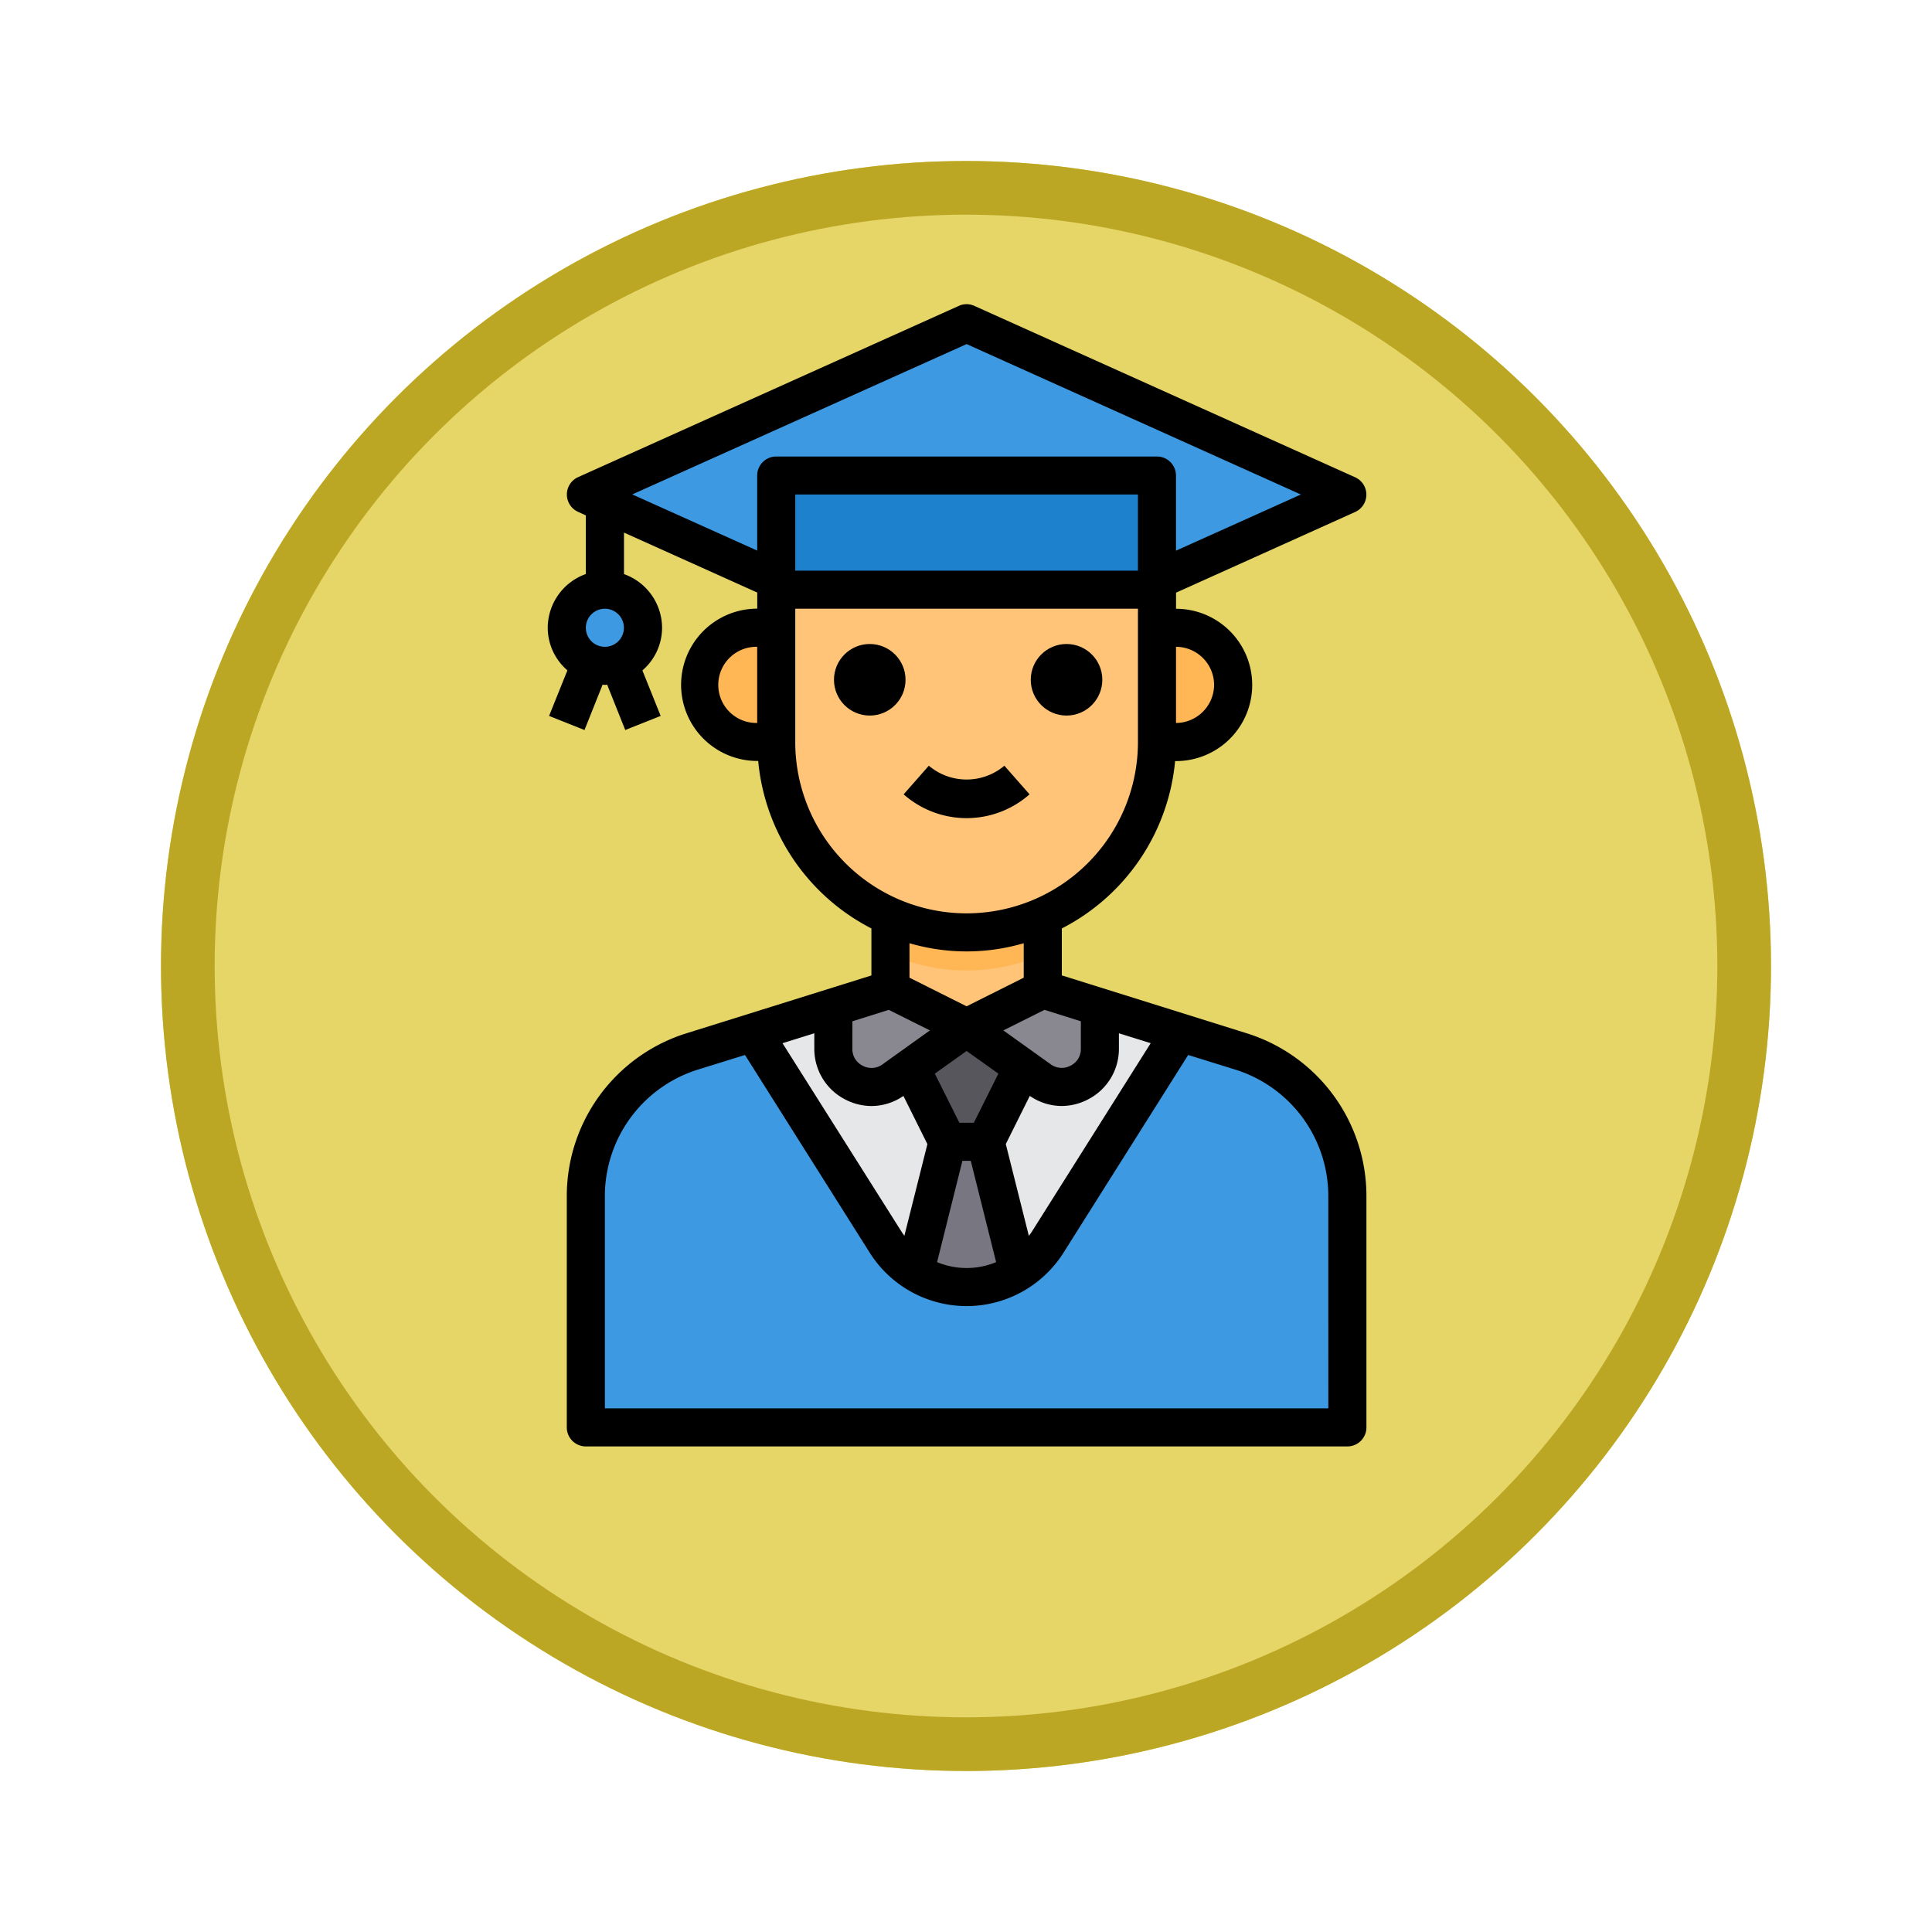 <svg xmlns="http://www.w3.org/2000/svg" xmlns:xlink="http://www.w3.org/1999/xlink" width="108" height="108" viewBox="0 0 108 108">
  <defs>
    <filter id="Fondo" x="0" y="0" width="108" height="108" filterUnits="userSpaceOnUse">
      <feOffset dy="3" input="SourceAlpha"/>
      <feGaussianBlur stdDeviation="3" result="blur"/>
      <feFlood flood-opacity="0.161"/>
      <feComposite operator="in" in2="blur"/>
      <feComposite in="SourceGraphic"/>
    </filter>
  </defs>
  <g id="Icono" transform="translate(8.5 -689)">
    <g transform="matrix(1, 0, 0, 1, -8.5, 689)" filter="url(#Fondo)">
      <g id="Fondo-2" data-name="Fondo" transform="translate(9 6)" fill="#e6d567" stroke="#bca724" stroke-width="3">
        <circle cx="45" cy="45" r="45" stroke="none"/>
        <circle cx="45" cy="45" r="43.5" fill="none"/>
      </g>
    </g>
    <g id="Graduate-Mortarboard-Avatar-Education-Man" transform="translate(12.12 704)">
      <path id="Trazado_986427" data-name="Trazado 986427" d="M36.514,33.16v5.151L32.257,40.44,28,38.311V33.16A10.583,10.583,0,0,0,36.514,33.16Z" transform="translate(1.157 2.002)" fill="#ffc477"/>
      <path id="Trazado_986428" data-name="Trazado 986428" d="M12,12.578,33.285,3,54.57,12.578,33.285,22.157l-20.221-9.1Z" transform="translate(0.129 0.064)" fill="#3d9ae2"/>
      <circle id="Elipse_11803" data-name="Elipse 11803" cx="2" cy="2" r="2" transform="translate(11 18)" fill="#3d9ae2"/>
      <path id="Trazado_986429" data-name="Trazado 986429" d="M29.31,42.363l-.947.681A2.129,2.129,0,0,1,25,41.31V39l3.193-1,4.257,2.129Z" transform="translate(0.964 2.313)" fill="#898890"/>
      <path id="Trazado_986430" data-name="Trazado 986430" d="M35.14,42.363,32,40.129,36.257,38l3.193,1V41.31a2.129,2.129,0,0,1-3.363,1.735Z" transform="translate(1.414 2.313)" fill="#898890"/>
      <path id="Trazado_986431" data-name="Trazado 986431" d="M35.329,42.235l-2.075,4.151H31.125L29.05,42.235,32.19,40Z" transform="translate(1.224 2.442)" fill="#57565c"/>
      <path id="Trazado_986432" data-name="Trazado 986432" d="M33.238,46l1.82,7.28a5.338,5.338,0,0,1-5.768,0L31.11,46Z" transform="translate(1.24 2.827)" fill="#787680"/>
      <path id="Trazado_986433" data-name="Trazado 986433" d="M25.271,41.249a2.129,2.129,0,0,0,3.363,1.735l.947-.681,2.075,4.151-1.82,7.28A5.138,5.138,0,0,1,28.219,52.1L20.79,40.334l4.481-1.394Z" transform="translate(0.693 2.374)" fill="#e6e7e8"/>
      <path id="Trazado_986434" data-name="Trazado 986434" d="M36.022,42.984a2.129,2.129,0,0,0,3.363-1.735V38.94l4.481,1.394L36.438,52.1a5.138,5.138,0,0,1-1.618,1.628L33,46.454,35.075,42.3Z" transform="translate(1.478 2.374)" fill="#e6e7e8"/>
      <path id="Trazado_986435" data-name="Trazado 986435" d="M48.6,41.314,45.215,40.25,37.787,52.021a5.138,5.138,0,0,1-1.618,1.628,5.338,5.338,0,0,1-5.768,0,5.138,5.138,0,0,1-1.618-1.628L21.355,40.25,17.97,41.314A8.5,8.5,0,0,0,12,49.435v12.9H54.57v-12.9A8.5,8.5,0,0,0,48.6,41.314Z" transform="translate(0.129 2.458)" fill="#3d9ae2"/>
      <path id="Trazado_986436" data-name="Trazado 986436" d="M23.321,19v6.386H21.193a3.193,3.193,0,1,1,0-6.386Z" transform="translate(0.514 1.092)" fill="#ffb655"/>
      <path id="Trazado_986437" data-name="Trazado 986437" d="M43.129,19a3.193,3.193,0,0,1,0,6.386H41V19Z" transform="translate(1.992 1.092)" fill="#ffb655"/>
      <path id="Trazado_986438" data-name="Trazado 986438" d="M36.514,33.16v3.193a10.583,10.583,0,0,1-8.514,0V33.16A10.583,10.583,0,0,0,36.514,33.16Z" transform="translate(1.157 2.002)" fill="#ffb655"/>
      <path id="Trazado_986439" data-name="Trazado 986439" d="M43.285,19.129v6.386a10.643,10.643,0,0,1-21.285,0V17H43.285Z" transform="translate(0.771 0.964)" fill="#ffc477"/>
      <rect id="Rectángulo_408249" data-name="Rectángulo 408249" width="21" height="6" transform="translate(23 12)" fill="#1e81ce"/>
      <path id="Trazado_986440" data-name="Trazado 986440" d="M49.037,42.75l-10.3-3.225V36.9a11.737,11.737,0,0,0,6.332-9.355h.053a4.257,4.257,0,0,0,0-8.514v-.9l10.015-4.512a1.064,1.064,0,0,0,0-1.937L33.85,2.1a1.042,1.042,0,0,0-.873,0L11.692,11.674a1.064,1.064,0,0,0,0,1.937l.436.2v3.278a3.2,3.2,0,0,0-2.129,3,3.144,3.144,0,0,0,1.1,2.384L10.074,25.02l1.98.788,1.011-2.533c.043,0,.085.011.128.011s.085-.011.128-.011l1.011,2.533,1.98-.788-1.022-2.544a3.144,3.144,0,0,0,1.1-2.384,3.2,3.2,0,0,0-2.129-3v-2.32l7.45,3.352v.9a4.257,4.257,0,0,0,0,8.514h.053A11.737,11.737,0,0,0,28.092,36.9v2.629L17.79,42.75a9.535,9.535,0,0,0-6.726,9.142v12.9a1.064,1.064,0,0,0,1.064,1.064H54.7a1.064,1.064,0,0,0,1.064-1.064v-12.9a9.535,9.535,0,0,0-6.726-9.142ZM13.193,21.157a1.064,1.064,0,1,1,1.064-1.064A1.064,1.064,0,0,1,13.193,21.157Zm8.514,4.257a2.129,2.129,0,1,1,0-4.257ZM41.928,43.623v-.862l1.777.553-6.684,10.6c-.043.053-.085.117-.128.17l-1.288-5.13,1.341-2.693a3.147,3.147,0,0,0,1.788.564,3.212,3.212,0,0,0,1.458-.362A3.178,3.178,0,0,0,41.928,43.623ZM39.8,42.091v1.533a1.03,1.03,0,0,1-.575.947,1.041,1.041,0,0,1-1.107-.075L35.468,42.6l2.3-1.149Zm-5.981,5.672h-.809l-1.373-2.746,1.777-1.266,1.777,1.266Zm1.245,7.79a4.289,4.289,0,0,1-3.3,0l1.415-5.662h.468Zm-1.65-14.3-3.193-1.6V37.727a11.366,11.366,0,0,0,6.386,0v1.926ZM42.992,16.9H23.835V12.643H42.992Zm4.257,6.386a2.144,2.144,0,0,1-2.129,2.129V21.157a2.135,2.135,0,0,1,2.129,2.129ZM21.707,11.578v4.2l-6.982-3.14L33.414,4.235,52.1,12.643l-6.982,3.14v-4.2a1.064,1.064,0,0,0-1.064-1.064H22.771A1.064,1.064,0,0,0,21.707,11.578Zm2.129,14.9v-7.45H42.992v7.45a9.578,9.578,0,1,1-19.157,0Zm3.193,15.613,2.033-.639,2.3,1.149L28.71,44.5a1.041,1.041,0,0,1-1.107.074,1.03,1.03,0,0,1-.575-.947Zm-2.129.67v.862a3.178,3.178,0,0,0,1.735,2.842,3.212,3.212,0,0,0,1.458.362,3.147,3.147,0,0,0,1.788-.564l1.341,2.693-1.288,5.13c-.032-.064-.085-.117-.117-.17l-6.694-10.6ZM53.635,63.727H13.193V51.892a7.411,7.411,0,0,1,5.226-7.109l2.607-.809,6.982,11.068a6.407,6.407,0,0,0,10.813,0L45.8,43.974l2.607.809a7.411,7.411,0,0,1,5.226,7.109Z" transform="translate(0 0)"/>
      <path id="Trazado_986441" data-name="Trazado 986441" d="M35.732,27.846l-1.408-1.6a3.274,3.274,0,0,1-4.223,0l-1.408,1.6A5.321,5.321,0,0,0,35.732,27.846Z" transform="translate(1.201 1.558)"/>
      <circle id="Elipse_11804" data-name="Elipse 11804" cx="2" cy="2" r="2" transform="translate(26 21)"/>
      <circle id="Elipse_11805" data-name="Elipse 11805" cx="2" cy="2" r="2" transform="translate(37 21)"/>
    </g>
  </g>
</svg>
